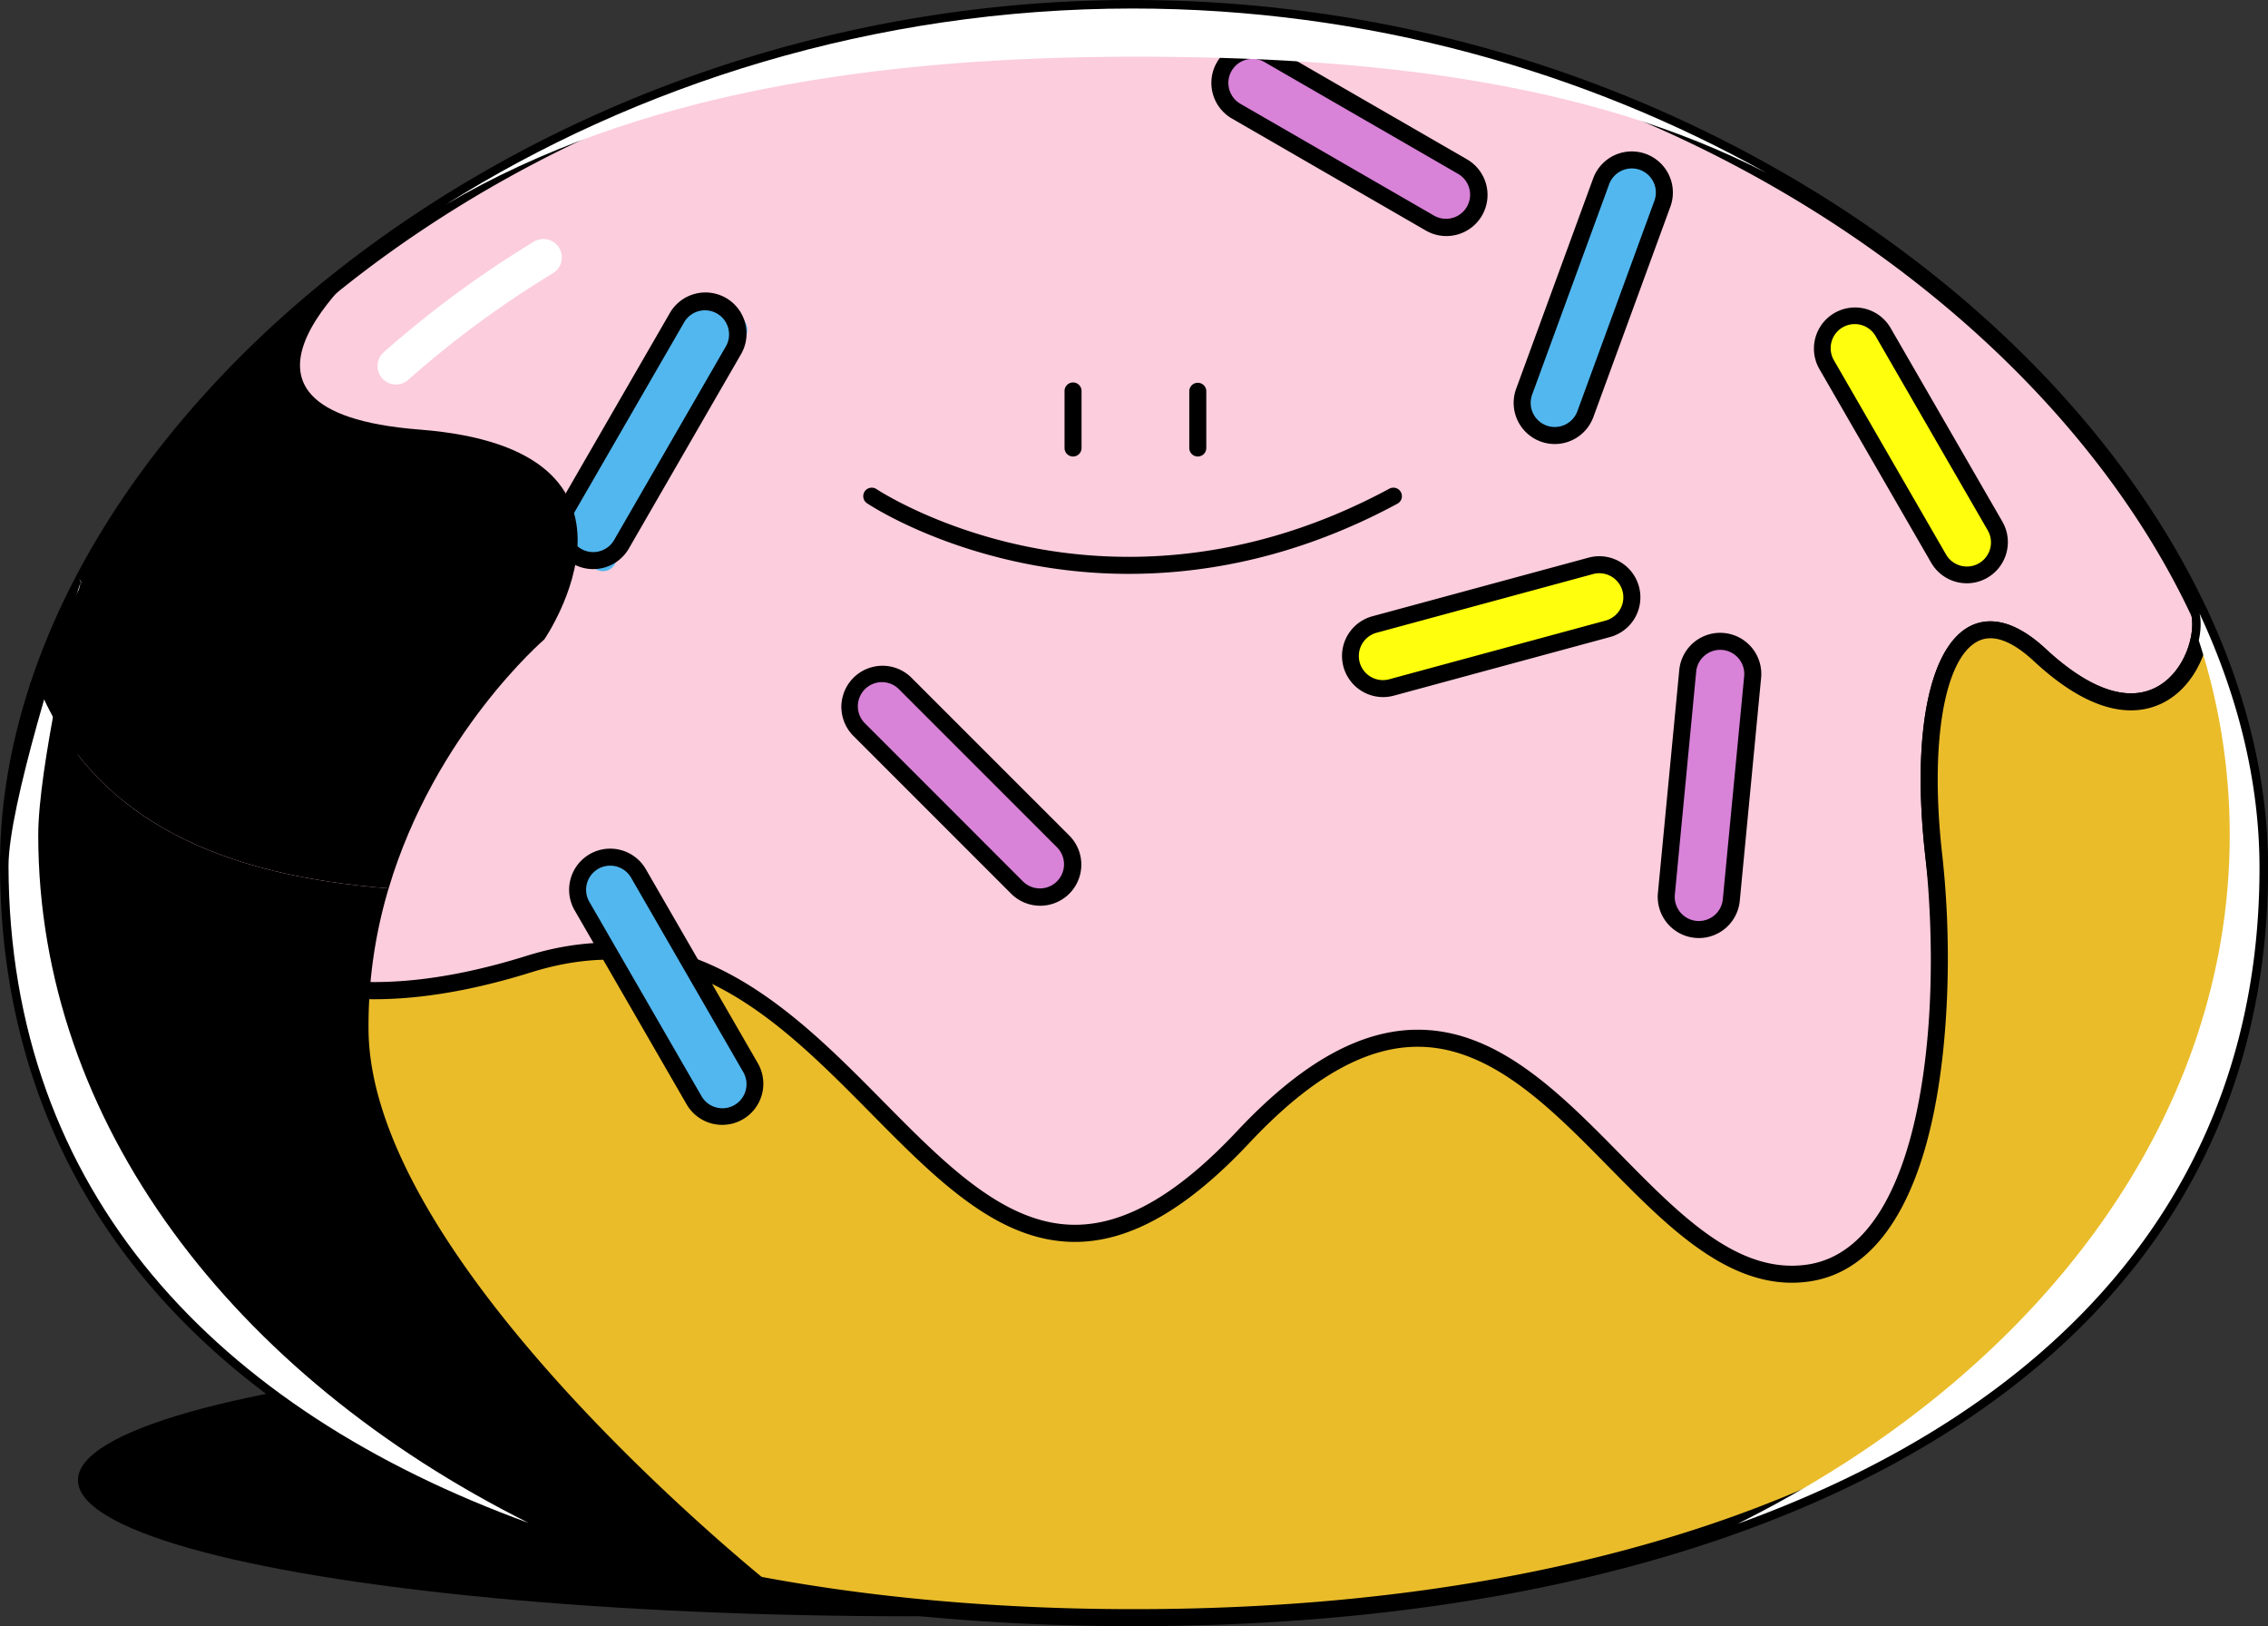 <svg xmlns="http://www.w3.org/2000/svg" viewBox="0 0 1957 1402.92"><rect x="0" y="0" width="1957" height="1402.92" fill="#333333" stroke="none"/><defs><style>.f5977269-6b1a-4ae2-8456-24c674c0c279{isolation:isolate;}.f2ce7805-8897-4171-82de-5d0e456c4733{fill:#fccddc;}.a9b82eb3-e5d3-491b-aa6d-f77cf6653a33{fill:#fff;}.ac6e2b9e-60eb-471b-a738-eeefea72acfd{fill:#eabc2a;}.edaee2ce-1397-4ab4-a422-b216b9bfb1fe{mix-blend-mode:soft-light;}.b3338bbb-b0ac-4599-be85-f5f2d33b3a71{fill:#52b7ef;}.e09bd190-9d3a-4f1f-8e8d-ca9acbc4fceb{fill:#d882d8;}.f69dab3a-bc41-4bd8-861f-8d6d54135e48{fill:#ffff0d;}</style></defs><title>donut</title><g class="f5977269-6b1a-4ae2-8456-24c674c0c279"><g id="b199ac8f-96f0-47a6-a663-4b5ce211ae77" data-name="Layer 1"><ellipse cx="784.02" cy="1276.94" rx="716.75" ry="117.42"/><path class="f2ce7805-8897-4171-82de-5d0e456c4733" d="M1782.07,845.37c-72.16-67-107.63,29.36-91.56,172.19,14.14,125.69,63.43,347.42-108.76,434.58-193.86,98.12-71.21-190.91-379.44-68.59-955,379-502.72-159.89-797.47-139.44-218.52,15.14-281.47-207-349.74-371.66C155.79,567.38,540.26,287.63,999.28,287.63c427.26,0,790.18,242.37,920.69,521.93C1928.12,847.28,1881.76,937.94,1782.07,845.37Z" transform="translate(-22 -280.29)"/><path d="M703.65,1526.23c-43.3,0-77.57-7.2-103.49-21.48-54.88-30.25-65.66-87.66-75.18-138.31-12.78-68-22.87-121.73-119.63-115-90.21,6.22-162.55-26.23-221.18-99.3C133.52,1089,100.73,1006.46,69,926.65c-7.11-17.88-13.82-34.76-20.71-51.39a7.37,7.37,0,0,1-.19-5.11c25.35-76.8,68-151.65,126.78-222.47s130.65-134,213.9-188.19c86.09-56,180.74-99.89,281.32-130.41a1133.2,1133.2,0,0,1,329.15-48.79c203.74,0,402.7,54.35,575.38,157.16,160.49,95.56,285.48,226.61,352,369a7.15,7.15,0,0,1,.52,1.56c5.16,23.87-8.33,61.41-35.93,77.12-21.8,12.41-59.31,16.53-114.13-34.38h0c-19.28-17.91-35.55-23.72-48.35-17.26-29.18,14.72-41.6,88.36-30.92,183.25,1.4,12.49,3.15,25.94,5,40.17,16.68,127.82,41.88,321-117.75,401.78-92.85,47-119.06,8.52-146.8-32.21-32.33-47.49-69-101.3-233.25-36.11C975.15,1481.59,811.44,1526.23,703.65,1526.23Zm-283.12-290c94.92,0,107.08,64.78,118.87,127.52,9.36,49.79,19,101.27,67.85,128.17,39.58,21.81,100.24,25.55,185.46,11.45,101.44-16.8,234.54-58.22,406.9-126.61,175.19-69.53,217.11-8,250.79,41.49,27.1,39.79,46.68,68.55,128,27.37,66.24-33.53,104.63-90.12,117.36-173,11-71.69.73-150.47-7.53-213.78-1.87-14.3-3.63-27.81-5-40.43-11.72-104.11,3.19-180,38.9-198,13-6.54,34.74-8.45,65,19.6,38.23,35.51,71.74,46.7,96.88,32.39,22.86-13,32.16-43.65,29-60.51-65.34-139.44-188.11-267.91-345.8-361.8C1396.74,348.6,1200.38,295,999.28,295a1118.26,1118.26,0,0,0-324.89,48.16c-99.26,30.11-192.65,73.4-277.57,128.66-82,53.37-152.87,115.7-210.62,185.27-56.93,68.6-98.4,141-123.27,215.11,6.56,15.91,13,32,19.73,49.06,61.23,154.12,130.64,328.87,321.67,315.56Q412.81,1236.21,420.53,1236.2Z" transform="translate(-22 -280.29)"/><path class="a9b82eb3-e5d3-491b-aa6d-f77cf6653a33" d="M363.65,612a15.9,15.9,0,0,1-10.56-27.79A900.07,900.07,0,0,1,482.62,488.8,15.9,15.9,0,1,1,499.15,516a867.72,867.72,0,0,0-124.94,92A15.85,15.85,0,0,1,363.65,612Z" transform="translate(-22 -280.29)"/><path class="a9b82eb3-e5d3-491b-aa6d-f77cf6653a33" d="M283.66,694a15.91,15.91,0,0,1-12.19-26.11c7.61-9.09,15.6-18.18,23.76-27a15.9,15.9,0,1,1,23.38,21.55c-7.81,8.48-15.47,17.19-22.76,25.89A15.84,15.84,0,0,1,283.66,694Z" transform="translate(-22 -280.29)"/><path class="a9b82eb3-e5d3-491b-aa6d-f77cf6653a33" d="M211.63,798.51a15.9,15.9,0,0,1-13.92-23.57c4.31-7.82,8.88-15.71,13.6-23.45,5.15-8.46,10.63-17,16.26-25.35a15.9,15.9,0,0,1,26.37,17.78c-5.37,8-10.57,16.06-15.47,24.12-4.48,7.34-8.81,14.82-12.9,22.24A15.89,15.89,0,0,1,211.63,798.51Z" transform="translate(-22 -280.29)"/><path class="ac6e2b9e-60eb-471b-a738-eeefea72acfd" d="M1971.66,1027.62c1.22,439.1-434.8,648.25-971.16,648.25S30.56,1466.72,29.34,1027.62C29.19,976,38.1,923.87,55.1,872.45c68.27,164.68,156.49,322.73,423.13,239.56,296.8-92.58,354.7,428.1,616.45,149.22,237.38-252.9,322.9,139.44,486.8,117.42,111.93-15,123.17-235.4,109-361.09-16.07-142.83,19.4-239.22,91.56-172.19,99.69,92.57,146,1.91,137.9-35.81C1953.29,881,1971.46,954.79,1971.66,1027.62Z" transform="translate(-22 -280.29)"/><path d="M1000.5,1683.21c-279.39,0-518-55.51-690.08-160.54C219.21,1467,148.38,1398.12,99.89,1318,48.51,1233,22.3,1135.3,22,1027.64,21.86,976,30.65,923,48.13,870.15a7.34,7.34,0,0,1,13.75-.51c38.5,92.87,76.18,164.08,134.9,209.74,69.62,54.14,161,62.53,279.26,25.63,140.64-43.87,229.64,46.15,308.16,125.58,54,54.68,105.13,106.34,165.33,106.34h1.36c42.7-.55,88-27,138.44-80.71,54.78-58.36,105.35-87,154.59-87.58h1.52c68.92,0,122.82,54.81,175,107.84,52,52.88,101.12,102.86,160.1,94.92,57.82-7.77,83.89-76.76,95.58-133.26,19.14-92.56,10.3-191.59,7.13-219.74-11.72-104.11,3.19-180,38.9-198,13-6.54,34.74-8.45,65,19.6,38.23,35.51,71.74,46.7,96.88,32.39,23.21-13.22,32.45-44.6,28.85-61.27a7.34,7.34,0,0,1,13.82-4.65c34.56,74.06,52.18,148.46,52.38,221.14h0c.43,155.83-53.17,288.81-159.3,395.25C1652.27,1590.75,1361.34,1683.21,1000.5,1683.21ZM56.13,893.88c-13,45-19.58,89.89-19.45,133.72.29,105,25.79,200.1,75.77,282.75,47.26,78.14,116.43,145.36,205.62,199.79,169.76,103.62,405.74,158.39,682.43,158.39,173,0,330.31-21.38,467.5-63.56,142.92-43.94,257.75-108.7,341.3-192.49,103.29-103.57,155.44-233,155-384.84h0c-.16-61.77-13.35-124.92-39.23-188.1-5.23,17.94-16.88,35.91-33.88,45.59-21.8,12.42-59.3,16.53-114.13-34.38-19.28-17.91-35.55-23.72-48.35-17.26-29.18,14.72-41.6,88.36-30.92,183.25,8.61,76.59,5.86,160.46-7.35,224.35-18.14,87.7-55.49,137.78-108,144.84a107,107,0,0,1-14.19,1c-59.85,0-109.85-50.84-158.33-100.13-50-50.87-101.74-103.45-164.53-103.45h-1.32c-45,.53-92.16,27.66-144.06,83-53.33,56.83-102,84.74-148.95,85.35h-1.59c-66.29,0-119.46-53.78-175.72-110.7-79.28-80.18-161.25-163.1-293.36-121.89-123.22,38.43-218.94,29.26-292.64-28C125.13,1042.26,86.62,965.48,56.13,893.88Z" transform="translate(-22 -280.29)"/><g class="edaee2ce-1397-4ab4-a422-b216b9bfb1fe"><path d="M690.56,1650c-384-68.13-660.24-272.07-661.22-622.42C29.19,976,38.1,923.87,55.1,872.45,104,990.31,216.94,1035.86,357.36,1046.67A412.4,412.4,0,0,0,340,1169.5C342.36,1366.57,664.19,1628.88,690.56,1650Z" transform="translate(-22 -280.29)"/></g><path d="M996.07,775.37A454.15,454.15,0,0,1,904.22,766c-81.8-16.91-132-50.14-134.09-51.54a7.34,7.34,0,0,1,8.18-12.2h0c.49.34,50.34,33.25,129.52,49.5,72.87,15,186.33,18.45,313-49.86a7.34,7.34,0,0,1,7,12.92C1142.12,761.05,1062.2,775.37,996.07,775.37Z" transform="translate(-22 -280.29)"/><path d="M947.91,674.13a7.33,7.33,0,0,1-7.34-7.33V617.87a7.34,7.34,0,1,1,14.67,0V666.8A7.33,7.33,0,0,1,947.91,674.13Z" transform="translate(-22 -280.29)"/><path d="M1055.54,674.13a7.34,7.34,0,0,1-7.34-7.33V617.87a7.34,7.34,0,0,1,14.68,0V666.8A7.34,7.34,0,0,1,1055.54,674.13Z" transform="translate(-22 -280.29)"/><rect class="b3338bbb-b0ac-4599-be85-f5f2d33b3a71" x="568.74" y="1006.82" width="56.26" height="249.52" rx="11.5" transform="translate(-507.83 169.75) rotate(-30)"/><path d="M645.24,1250.73A35.5,35.5,0,0,1,614.46,1233l-96.62-167.36a35.47,35.47,0,1,1,61.44-35.47l96.62,167.36a35.46,35.46,0,0,1-30.66,53.2Zm-96.72-223.62a20.79,20.79,0,0,0-18,31.19l96.63,167.36a20.79,20.79,0,1,0,36-20.79L566.56,1037.5A20.8,20.8,0,0,0,548.52,1027.11Z" transform="translate(-22 -280.29)"/><rect class="b3338bbb-b0ac-4599-be85-f5f2d33b3a71" x="1368.66" y="412.39" width="56.26" height="249.52" rx="11.5" transform="translate(247.79 -727.73) rotate(20.11)"/><path d="M1363.59,663.37a35.5,35.5,0,0,1-33.33-47.68l66.44-181.48a35.47,35.47,0,1,1,66.62,24.39l-66.44,181.48a35.53,35.53,0,0,1-33.29,23.29ZM1430,425.6a20.88,20.88,0,0,0-19.52,13.66l-66.43,181.47a20.79,20.79,0,0,0,12.38,26.68h0A20.81,20.81,0,0,0,1383.1,635l66.43-181.47a20.8,20.8,0,0,0-12.37-26.68A20.89,20.89,0,0,0,1430,425.6Z" transform="translate(-22 -280.29)"/><rect class="e09bd190-9d3a-4f1f-8e8d-ca9acbc4fceb" x="1468.96" y="833.14" width="56.26" height="249.52" rx="11.5" transform="translate(76.12 -418.62) rotate(5.47)"/><path d="M1487.94,1089.56c-1.14,0-2.29-.06-3.44-.17a35.51,35.51,0,0,1-31.93-38.68L1471,858.33a35.47,35.47,0,0,1,70.62,6.76l-18.42,192.38a35.5,35.5,0,0,1-35.25,32.09Zm18.32-248.64a20.8,20.8,0,0,0-20.66,18.81l-18.42,192.37a20.81,20.81,0,0,0,18.72,22.68,20.8,20.8,0,0,0,22.68-18.71L1527,863.69A20.83,20.83,0,0,0,1508.28,841C1507.61,841,1506.93,840.92,1506.26,840.92Z" transform="translate(-22 -280.29)"/><rect class="b3338bbb-b0ac-4599-be85-f5f2d33b3a71" x="554.06" y="527.36" width="56.26" height="249.52" rx="11.5" transform="matrix(0.87, 0.5, -0.5, 0.87, 382.06, -484.02)"/><path d="M533.82,771.26a35.24,35.24,0,0,1-17.68-4.74h0a35.52,35.52,0,0,1-13-48.46L599.79,550.7a35.47,35.47,0,1,1,61.43,35.47L564.6,753.54A35.5,35.5,0,0,1,533.82,771.26Zm-10.34-17.45a20.83,20.83,0,0,0,28.41-7.61l96.62-167.37a20.79,20.79,0,0,0-36-20.79L515.87,725.4a20.82,20.82,0,0,0,7.61,28.41Z" transform="translate(-22 -280.29)"/><rect class="f69dab3a-bc41-4bd8-861f-8d6d54135e48" x="1280.59" y="696.15" width="56.26" height="249.52" rx="11.5" transform="translate(836.88 2018.56) rotate(-105.17)"/><path d="M1215.41,881.68a35.48,35.48,0,0,1-9.23-69.72l186.52-50.57a35.47,35.47,0,1,1,18.57,68.47l-186.52,50.57A35.54,35.54,0,0,1,1215.41,881.68ZM1402,774.82a20.84,20.84,0,0,0-5.47.74L1210,826.13a20.79,20.79,0,1,0,10.88,40.13l186.52-50.57a20.82,20.82,0,0,0,14.62-25.51h0a20.83,20.83,0,0,0-20-15.36Z" transform="translate(-22 -280.29)"/><rect class="e09bd190-9d3a-4f1f-8e8d-ca9acbc4fceb" x="823.15" y="833.14" width="56.26" height="249.52" rx="11.5" transform="translate(2108.56 753) rotate(135)"/><path d="M919.6,1061.68a35.39,35.39,0,0,1-25.08-10.37L757.87,914.66A35.47,35.47,0,0,1,808,864.49l136.66,136.65a35.46,35.46,0,0,1-25.09,60.54ZM783,868.78a20.8,20.8,0,0,0-14.7,35.5L904.9,1040.93a20.8,20.8,0,0,0,29.41-29.41L797.66,874.87A20.66,20.66,0,0,0,783,868.78Z" transform="translate(-22 -280.29)"/><rect class="e09bd190-9d3a-4f1f-8e8d-ca9acbc4fceb" x="1158.28" y="275.4" width="56.26" height="249.52" rx="11.5" transform="translate(224.66 947.25) rotate(-60)"/><path d="M1270,483.93a35.31,35.31,0,0,1-17.68-4.74L1085,382.56a35.47,35.47,0,0,1,35.47-61.44l167.36,96.63A35.47,35.47,0,0,1,1270,483.93ZM1102.77,331.05a20.79,20.79,0,0,0-10.43,38.8l167.36,96.63a20.79,20.79,0,0,0,20.79-36l-167.36-96.63A20.74,20.74,0,0,0,1102.77,331.05Z" transform="translate(-22 -280.29)"/><rect class="f69dab3a-bc41-4bd8-861f-8d6d54135e48" x="277.63" y="796.45" width="56.26" height="249.52" rx="11.5" transform="translate(858.17 -141.5) rotate(54.65)"/><path d="M227,1012.6a36,36,0,0,1-6-.51,35.22,35.22,0,0,1-23-14.45h0a35.47,35.47,0,0,1,8.4-49.45L364.05,836.37a35.47,35.47,0,0,1,41.05,57.85L247.48,1006.05A35.22,35.22,0,0,1,227,1012.6Zm157.5-168.1a20.61,20.61,0,0,0-12,3.84L214.93,960.16a20.79,20.79,0,0,0-4.93,29h0a20.8,20.8,0,0,0,29,4.92L396.61,882.25a20.79,20.79,0,0,0-8.55-37.45A21.12,21.12,0,0,0,384.53,844.5Z" transform="translate(-22 -280.29)"/><rect class="f69dab3a-bc41-4bd8-861f-8d6d54135e48" x="1642.64" y="539.59" width="56.26" height="249.52" rx="11.5" transform="translate(-130.33 644.1) rotate(-30)"/><path d="M1719.14,783.49a35.49,35.49,0,0,1-30.77-17.72L1591.74,598.4a35.47,35.47,0,0,1,61.43-35.47L1749.8,730.3a35.51,35.51,0,0,1-13,48.45h0A35.21,35.21,0,0,1,1719.14,783.49Zm14-11.1h0ZM1622.42,559.88a20.79,20.79,0,0,0-18,31.19l96.63,167.36a20.79,20.79,0,1,0,36-20.8l-96.63-167.36A20.8,20.8,0,0,0,1622.42,559.88Z" transform="translate(-22 -280.29)"/><g class="edaee2ce-1397-4ab4-a422-b216b9bfb1fe"><path class="a9b82eb3-e5d3-491b-aa6d-f77cf6653a33" d="M1546,429.36c-153.74-78.91-341.47-100.15-544.29-100.15-225.25,0-432.32,31.9-595,127.53,163.88-103,369.41-169.11,592.56-169.11C1202,287.63,1390.21,342.18,1546,429.36Z" transform="translate(-22 -280.29)"/></g><g class="edaee2ce-1397-4ab4-a422-b216b9bfb1fe"><path class="a9b82eb3-e5d3-491b-aa6d-f77cf6653a33" d="M478.2,1594.19c-269.48-98-448.08-285-448.86-566.57C29.19,976,74.79,833.36,91.79,781.94c3.21,7.73-3.86-7.29-.07-.17C84.77,816.24,55,943.22,55,1000.71,55,1248.46,223.16,1466.69,478.2,1594.19Z" transform="translate(-22 -280.29)"/></g><g class="edaee2ce-1397-4ab4-a422-b216b9bfb1fe"><path class="a9b82eb3-e5d3-491b-aa6d-f77cf6653a33" d="M1971.66,1027.62c.78,282.29-179.14,469.55-450.28,567.26,255.83-127.38,424.59-346,424.59-594.17a539.14,539.14,0,0,0-26.71-167.91c1.88-8.51,2.13-16.69.71-23.24C1953.29,881,1971.46,954.79,1971.66,1027.62Z" transform="translate(-22 -280.29)"/></g><g class="edaee2ce-1397-4ab4-a422-b216b9bfb1fe"><path d="M491.68,831.92s-94.47,81-134.32,214.75C216.94,1035.86,104,990.31,55.1,872.45c47.11-142.74,156.36-280,306.32-385.55C337,506,180.23,635,384.05,650.9,604.21,668,491.68,831.92,491.68,831.92Z" transform="translate(-22 -280.29)"/></g></g></g></svg>